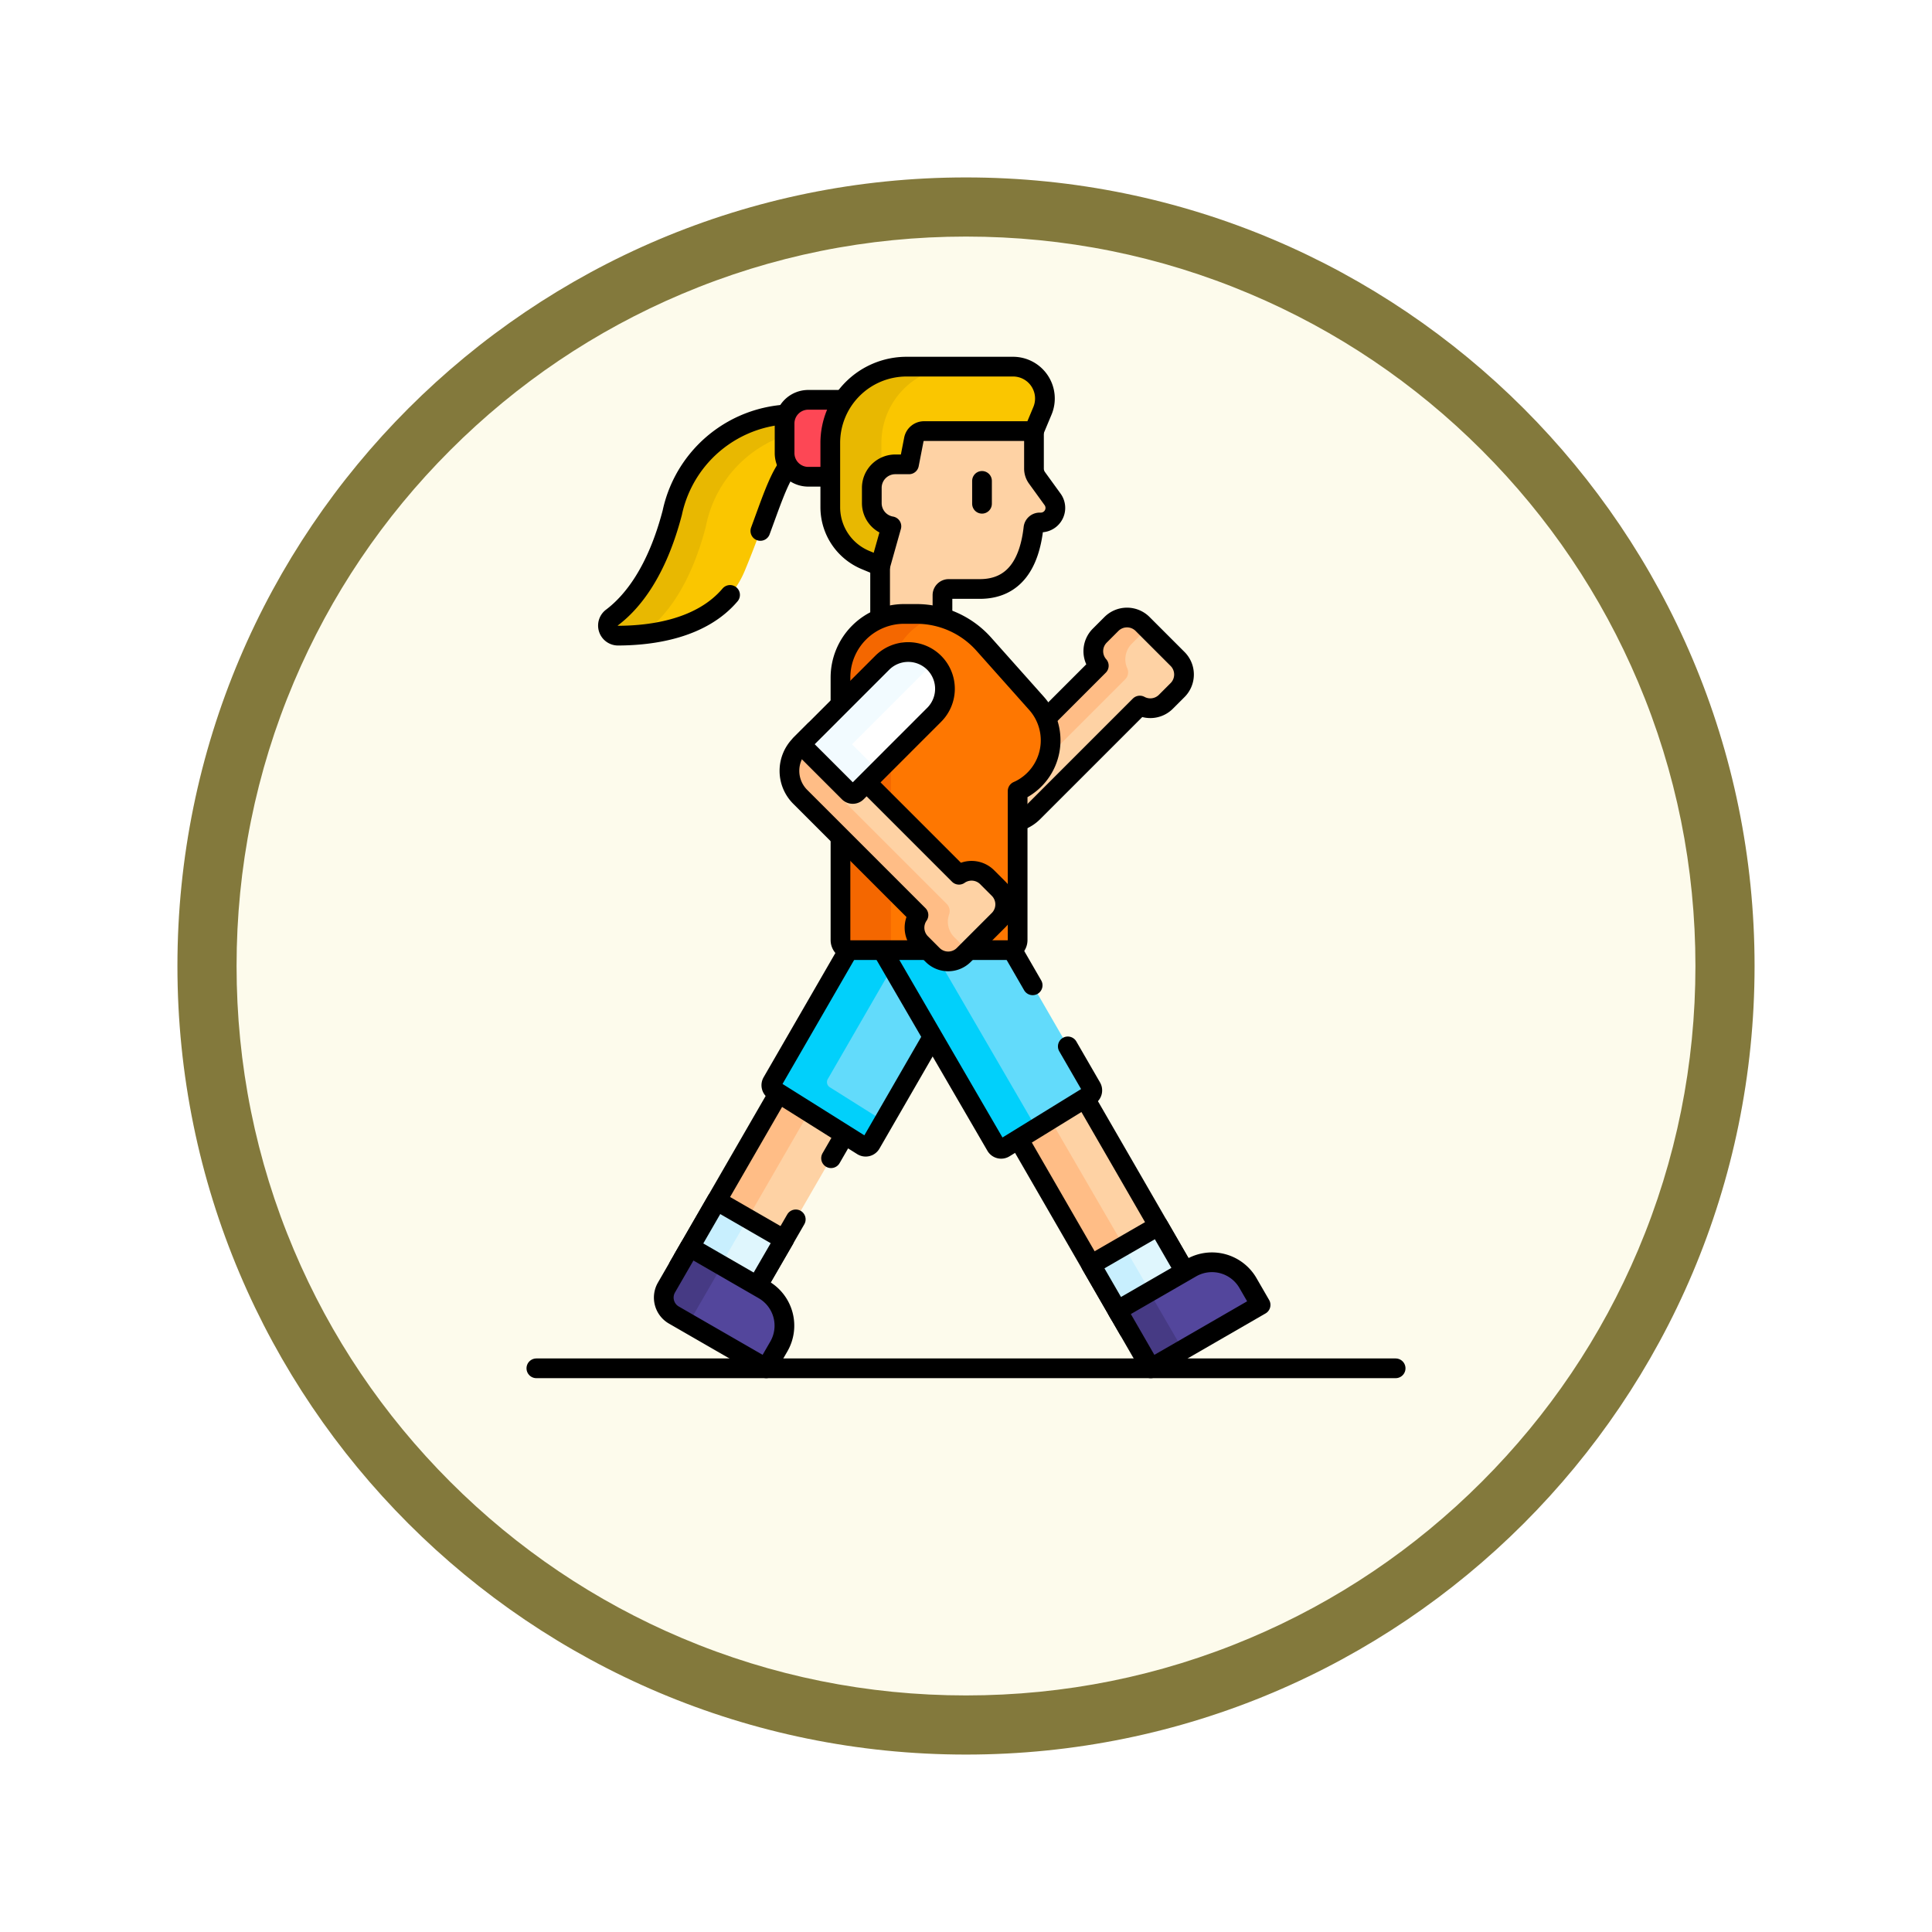 <svg xmlns="http://www.w3.org/2000/svg" xmlns:xlink="http://www.w3.org/1999/xlink" width="98" height="98" viewBox="0 0 98 98">
  <defs>
    <filter id="Path_982547" x="0" y="0" width="98" height="98" filterUnits="userSpaceOnUse">
      <feOffset dy="3" input="SourceAlpha"/>
      <feGaussianBlur stdDeviation="3" result="blur"/>
      <feFlood flood-opacity="0.161"/>
      <feComposite operator="in" in2="blur"/>
      <feComposite in="SourceGraphic"/>
    </filter>
    <clipPath id="clip-path">
      <path id="path8121" d="M0-682.665H48.414v48.414H0Z" transform="translate(0 682.665)"/>
    </clipPath>
    <clipPath id="clip-path-4">
      <path id="path684" d="M0-682.665H52.346v52.346H0Z" transform="translate(0 682.665)"/>
    </clipPath>
  </defs>
  <g id="Group_1208175" data-name="Group 1208175" transform="translate(-191 -2467.014)">
    <g id="Group_1207937" data-name="Group 1207937">
      <g id="Group_1207718" data-name="Group 1207718" transform="translate(0 381.462)">
        <g id="Group_1207712" data-name="Group 1207712">
          <g id="Group_1207285" data-name="Group 1207285" transform="translate(0 344.552)">
            <g id="Group_1206883" data-name="Group 1206883" transform="translate(0 -209)">
              <g id="Group_1204569" data-name="Group 1204569" transform="translate(-81 -1890.336)">
                <g id="Group_1203962" data-name="Group 1203962" transform="translate(281 3846.336)">
                  <g id="Group_1203498" data-name="Group 1203498" transform="translate(0)">
                    <g id="Group_1202589" data-name="Group 1202589">
                      <g id="Group_1172010" data-name="Group 1172010">
                        <g id="Group_1171046" data-name="Group 1171046">
                          <g id="Group_1148525" data-name="Group 1148525">
                            <g transform="matrix(1, 0, 0, 1, -9, -6)" filter="url(#Path_982547)">
                              <g id="Path_982547-2" data-name="Path 982547" transform="translate(9 6)" fill="#fdfbec">
                                <path d="M 40 78.5 C 34.802 78.5 29.76 77.482 25.015 75.475 C 20.43 73.536 16.313 70.76 12.776 67.224 C 9.24 63.687 6.464 59.57 4.525 54.985 C 2.518 50.24 1.5 45.198 1.5 40 C 1.5 34.802 2.518 29.76 4.525 25.015 C 6.464 20.43 9.24 16.313 12.776 12.776 C 16.313 9.24 20.43 6.464 25.015 4.525 C 29.76 2.518 34.802 1.5 40 1.5 C 45.198 1.5 50.24 2.518 54.985 4.525 C 59.57 6.464 63.687 9.24 67.224 12.776 C 70.76 16.313 73.536 20.43 75.475 25.015 C 77.482 29.76 78.5 34.802 78.5 40 C 78.5 45.198 77.482 50.24 75.475 54.985 C 73.536 59.57 70.76 63.687 67.224 67.224 C 63.687 70.76 59.57 73.536 54.985 75.475 C 50.24 77.482 45.198 78.5 40 78.5 Z" stroke="none"/>
                                <path d="M 40 3 C 35.004 3 30.158 3.978 25.599 5.906 C 21.193 7.77 17.236 10.438 13.837 13.837 C 10.438 17.236 7.77 21.193 5.906 25.599 C 3.978 30.158 3 35.004 3 40 C 3 44.996 3.978 49.842 5.906 54.401 C 7.77 58.807 10.438 62.764 13.837 66.163 C 17.236 69.562 21.193 72.23 25.599 74.094 C 30.158 76.022 35.004 77 40 77 C 44.996 77 49.842 76.022 54.401 74.094 C 58.807 72.23 62.764 69.562 66.163 66.163 C 69.562 62.764 72.23 58.807 74.094 54.401 C 76.022 49.842 77 44.996 77 40 C 77 35.004 76.022 30.158 74.094 25.599 C 72.23 21.193 69.562 17.236 66.163 13.837 C 62.764 10.438 58.807 7.77 54.401 5.906 C 49.842 3.978 44.996 3 40 3 M 40 -7.62939453125e-06 C 62.091 -7.62939453125e-06 80 17.909 80 40 C 80 62.091 62.091 80 40 80 C 17.909 80 -7.62939453125e-06 62.091 -7.62939453125e-06 40 C -7.62939453125e-06 17.909 17.909 -7.62939453125e-06 40 -7.62939453125e-06 Z" stroke="none" fill="#83793c"/>
                              </g>
                            </g>
                          </g>
                        </g>
                      </g>
                    </g>
                  </g>
                </g>
              </g>
            </g>
          </g>
          <g id="g8115" transform="translate(215.793 2790.01)">
            <g id="g8117" transform="translate(0 -682.665)">
              <g id="g8119" clip-path="url(#clip-path)">
                <g id="g8125" transform="translate(-33.259 0.709)">
                  <path id="path8127" d="M-338.457-377.826h-25.835v-25.108c5.31-7.679,37.755-5.416,25.835,25.108" transform="translate(364.292 406.667)" fill="#fbdf63"/>
                </g>
                <g id="g8129" transform="translate(-33.259 0.709)">
                  <path id="path8131" d="M-338.457-377.826h-.619c6.164-24.728-15.887-30.6-25.216-24.374v-.734c5.31-7.679,37.755-5.416,25.835,25.108" transform="translate(364.292 406.667)" fill="#f9d11f"/>
                </g>
              </g>
            </g>
            <g id="g8265" transform="translate(0 -682.665)">
              <g id="g8267" clip-path="url(#clip-path)">
                <g id="g8273" transform="translate(-33.259 51.036)">
                  <path id="path8275" d="M-338.457-377.654h-25.835v-25.1c5.31-7.676,37.755-5.413,25.835,25.1" transform="translate(364.292 406.481)" fill="#003343"/>
                </g>
                <g id="g8277" transform="translate(-33.259 51.036)">
                  <path id="path8279" d="M-338.457-377.654h-.619c6.164-24.717-15.887-30.585-25.216-24.362v-.734c5.31-7.676,37.755-5.413,25.835,25.1" transform="translate(364.292 406.481)" fill="#002439"/>
                </g>
              </g>
            </g>
            <g id="g8281" transform="translate(0 -682.665)">
              <g id="g8283" clip-path="url(#clip-path)">
                <g id="g8289" transform="translate(17.066 51.014)">
                  <path id="path8291" d="M-338.457-377.826h-25.835v-25.108c5.31-7.679,37.755-5.416,25.835,25.108" transform="translate(364.292 406.667)" fill="#ff7e50"/>
                </g>
                <g id="g8293" transform="translate(17.066 51.014)">
                  <path id="path8295" d="M-338.457-377.826h-.619c6.164-24.728-15.887-30.6-25.216-24.374v-.734c5.31-7.679,37.755-5.416,25.835,25.108" transform="translate(364.292 406.667)" fill="#ff6247"/>
                </g>
                <g id="g8297" transform="translate(2.941 54.225)">
                  <path id="path8299" d="M-233.028-131.751v15.573h-14.6c-12.2-25.649,14.6-34.273,14.6-15.573" transform="translate(250.816 141.808)" fill="#ffa68a"/>
                </g>
                <g id="g8301" transform="translate(2.941 54.225)">
                  <path id="path8303" d="M-233.028-131.751c-.9-16.1-20.23-9.82-14.176,15.573h-.427c-12.2-25.649,14.6-34.273,14.6-15.573" transform="translate(250.816 141.808)" fill="#ff7e50"/>
                </g>
              </g>
            </g>
          </g>
        </g>
      </g>
      <g id="g678" transform="translate(213.827 3167.507)">
        <g id="g680" transform="translate(0 -682.665)">
          <g id="g682" clip-path="url(#clip-path-4)">
            <g id="g688" transform="translate(8.014 3.199)">
              <path id="path690" d="M-124.516-.6a6.31,6.31,0,0,0-7.08,4.929c-.789,3.018-2.036,4.545-3.054,5.315a.511.511,0,0,0,.3.923c2.1-.006,5.271-.508,6.426-3.28,1.792-4.3,1.7-6,4.122-6.452Z" transform="translate(134.857 0.647)" fill="#fac600"/>
            </g>
            <g id="g692" transform="translate(8.014 3.199)">
              <path id="path694" d="M-22.954-132.567c1.018-.77,2.264-2.3,3.054-5.315a6.119,6.119,0,0,1,5.724-4.957l-.344-.687A6.31,6.31,0,0,0-21.6-138.6c-.789,3.018-2.036,4.545-3.054,5.315a.511.511,0,0,0,.3.923,12.5,12.5,0,0,0,1.268-.067.526.526,0,0,1,.129-.14" transform="translate(24.86 143.576)" fill="#e8b801"/>
            </g>
            <g id="g696" transform="translate(8.014 3.199)">
              <path id="path698" d="M-93.061-71.1c1.044-2.828,1.335-4.052,3.329-4.421l-.717-1.434a6.31,6.31,0,0,0-7.08,4.929c-.789,3.018-2.036,4.545-3.054,5.315a.511.511,0,0,0,.3.923c1.75-.005,4.233-.354,5.685-2.066" transform="translate(100.789 77.004)" fill="none" stroke="#000" stroke-linecap="round" stroke-linejoin="round" stroke-miterlimit="10" stroke-width="1"/>
            </g>
            <g id="g700" transform="translate(16.972 2.454)">
              <path id="path702" d="M-39.356-46.972h-2.074a1.2,1.2,0,0,1-1.195-1.195v-1.512a1.2,1.2,0,0,1,1.195-1.195h2.074Z" transform="translate(42.624 50.873)" fill="#fd4755"/>
            </g>
            <g id="g704" transform="translate(16.972 2.454)">
              <path id="path706" d="M-39.356-46.972h-2.074a1.2,1.2,0,0,1-1.195-1.195v-1.512a1.2,1.2,0,0,1,1.195-1.195h2.074Z" transform="translate(42.624 50.873)" fill="none" stroke="#000" stroke-linecap="round" stroke-linejoin="round" stroke-miterlimit="10" stroke-width="1"/>
            </g>
            <g id="g708" transform="translate(26.215 13.495)">
              <path id="path710" d="M-128.709-25.305l-1.774-1.774a1.117,1.117,0,0,0-1.58,0l-.592.592a1.116,1.116,0,0,0-.049,1.526l-6.693,6.693.734.734a1.862,1.862,0,0,0,2.633,0l5.407-5.407a1.117,1.117,0,0,0,1.322-.192l.592-.592a1.117,1.117,0,0,0,0-1.58" transform="translate(139.398 27.407)" fill="#fed2a4"/>
            </g>
            <g id="g712" transform="translate(26.215 13.495)">
              <path id="path714" d="M-28.342-123.812l-.734-.734,6.415-6.415a.505.505,0,0,0,.1-.565,1.116,1.116,0,0,1,.232-1.239l.593-.593a1.119,1.119,0,0,1,.207-.162l-.247-.247a1.117,1.117,0,0,0-1.58,0l-.592.593A1.117,1.117,0,0,0-24-131.649l-6.693,6.693.734.734a1.859,1.859,0,0,0,1.72.5c-.034-.029-.068-.059-.1-.091" transform="translate(30.696 134.095)" fill="#ffbd86"/>
            </g>
            <g id="g716" transform="translate(26.215 13.495)">
              <path id="path718" d="M-128.709-25.305l-1.774-1.774a1.117,1.117,0,0,0-1.58,0l-.592.592a1.116,1.116,0,0,0-.049,1.526l-6.693,6.693.734.734a1.862,1.862,0,0,0,2.633,0l5.407-5.407a1.117,1.117,0,0,0,1.322-.192l.592-.592A1.117,1.117,0,0,0-128.709-25.305Z" transform="translate(139.398 27.407)" fill="none" stroke="#000" stroke-linecap="round" stroke-linejoin="round" stroke-miterlimit="10" stroke-width="1"/>
            </g>
            <g id="g720" transform="translate(11.599 37.534)">
              <path id="path722" d="M-61.686,0l-5.123,8.873,3.423,1.976,5.05-8.746Z" transform="translate(66.809)" fill="#fed2a4"/>
            </g>
            <g id="g724" transform="translate(11.599 37.534)">
              <path id="path726" d="M-25.3-106.845l4.564-7.905-1.542-.968-5.123,8.873,3.423,1.976.525-.91Z" transform="translate(27.396 115.718)" fill="#ffbd86"/>
            </g>
            <g id="g728" transform="translate(11.599 37.534)">
              <path id="path730" d="M-93.1-40.792l.741-1.284-3.35-2.1-5.123,8.873,3.423,1.976,2.519-4.363" transform="translate(100.829 44.18)" fill="none" stroke="#000" stroke-linecap="round" stroke-linejoin="round" stroke-miterlimit="10" stroke-width="1"/>
            </g>
            <g id="g732" transform="translate(12.164 43.073)">
              <path id="path734" d="M-41.221-52.169l1.36-2.356L-43.284-56.5l-1.36,2.356Z" transform="translate(44.644 56.501)" fill="#dff6fd"/>
            </g>
            <g id="g736" transform="translate(12.164 43.073)">
              <path id="path738" d="M-16.38,0l-1.36,2.356,1.575.91L-14.8.91Z" transform="translate(17.74)" fill="#c8effe"/>
            </g>
            <g id="g740" transform="translate(11.833 43.073)">
              <path id="path742" d="M-1.124-36,2.2-34.083,3.9-37.017.474-38.993l-1.691,2.929A1.025,1.025,0,0,0-1.124-36Z" transform="translate(1.217 38.993)" fill="none" stroke="#000" stroke-linecap="round" stroke-linejoin="round" stroke-miterlimit="10" stroke-width="1"/>
            </g>
            <g id="g744" transform="translate(16.299 30.265)">
              <path id="path746" d="M-119.824-10.187l-1.347-.846h-4.635l-3.927,6.8a.307.307,0,0,0,.1.413l4.48,2.813a.307.307,0,0,0,.429-.106l5-8.662a.307.307,0,0,0-.1-.413" transform="translate(129.775 11.033)" fill="#62dbfb"/>
            </g>
            <g id="g748" transform="translate(16.299 30.265)">
              <path id="path750" d="M-35.68-84.95a.307.307,0,0,1-.1-.413l3.835-6.642h-2.727L-38.6-85.2a.307.307,0,0,0,.1.413l4.48,2.813a.307.307,0,0,0,.429-.106l.659-1.141Z" transform="translate(38.643 92.005)" fill="#01d0fb"/>
            </g>
            <g id="g752" transform="translate(16.299 30.265)">
              <path id="path754" d="M-119.824-10.187l-1.347-.846h-4.635l-3.927,6.8a.307.307,0,0,0,.1.413l4.48,2.813a.307.307,0,0,0,.429-.106l5-8.662A.307.307,0,0,0-119.824-10.187Z" transform="translate(129.775 11.033)" fill="none" stroke="#000" stroke-linecap="round" stroke-linejoin="round" stroke-miterlimit="10" stroke-width="1"/>
            </g>
            <g id="g756" transform="translate(10.844 45.429)">
              <path id="path758" d="M-1.651-24.671-.468-26.72l3.744,2.161a2.109,2.109,0,0,1,.772,2.88l-.64,1.108-4.684-2.7a1.022,1.022,0,0,1-.374-1.4" transform="translate(1.788 26.72)" fill="#53469c"/>
            </g>
            <g id="g760" transform="translate(10.844 45.429)">
              <path id="path762" d="M-15.9,0l-1.183,2.049a1.022,1.022,0,0,0,.374,1.4l.744.43L-14.266.941Z" transform="translate(17.216)" fill="#463a84"/>
            </g>
            <g id="g764" transform="translate(10.844 45.429)">
              <path id="path766" d="M-1.651-24.671-.468-26.72l3.744,2.161a2.109,2.109,0,0,1,.772,2.88l-.64,1.108-4.684-2.7A1.022,1.022,0,0,1-1.651-24.671Z" transform="translate(1.788 26.72)" fill="none" stroke="#000" stroke-linecap="round" stroke-linejoin="round" stroke-miterlimit="10" stroke-width="1"/>
            </g>
            <g id="g768" transform="translate(28.785 37.795)">
              <path id="path770" d="M-40.547,0l-3.367,2.073,5.632,9.754,3.423-1.976Z" transform="translate(43.915)" fill="#fed2a4"/>
            </g>
            <g id="g772" transform="translate(28.785 38.874)">
              <path id="path774" d="M-19.456,0l-1.616.995,5.632,9.754,1.665-.961Z" transform="translate(21.072)" fill="#ffbd86"/>
            </g>
            <g id="g776" transform="translate(28.785 37.795)">
              <path id="path778" d="M-40.547,0l-3.367,2.073,5.632,9.754,3.423-1.976Z" transform="translate(43.915)" fill="none" stroke="#000" stroke-linecap="round" stroke-linejoin="round" stroke-miterlimit="10" stroke-width="1"/>
            </g>
            <g id="g780" transform="translate(32.513 44.349)">
              <path id="path782" d="M-41.221,0l-3.423,1.976,1.449,2.51,3.423-1.976Z" transform="translate(44.644)" fill="#dff6fd"/>
            </g>
            <g id="g784" transform="translate(32.513 45.368)">
              <path id="path786" d="M-19.957,0l-1.657.957,1.449,2.51,1.663-.96Z" transform="translate(21.615)" fill="#c8effe"/>
            </g>
            <g id="g788" transform="translate(32.513 44.349)">
              <path id="path790" d="M-41.221,0l-3.423,1.976,1.449,2.51,3.423-1.976Z" transform="translate(44.644)" fill="none" stroke="#000" stroke-linecap="round" stroke-linejoin="round" stroke-miterlimit="10" stroke-width="1"/>
            </g>
            <g id="g792" transform="translate(21.865 30.265)">
              <path id="path794" d="M-128.565-85.022l-4.077-7.061h-6.6l5.827,10.028a.307.307,0,0,0,.426.107l4.32-2.66a.307.307,0,0,0,.1-.415" transform="translate(139.242 92.082)" fill="#62dbfb"/>
            </g>
            <g id="g796" transform="translate(21.865 30.265)">
              <path id="path798" d="M-30.94,0h-2.569l5.826,10.028a.307.307,0,0,0,.426.107l1.625-1Z" transform="translate(33.509)" fill="#01d0fb"/>
            </g>
            <g id="g800" transform="translate(21.865 30.265)">
              <path id="path802" d="M-92.588-22.707l-1.089-1.886h-6.6l5.826,10.028a.307.307,0,0,0,.426.107l4.32-2.66a.307.307,0,0,0,.1-.414l-1.2-2.076" transform="translate(100.277 24.593)" fill="none" stroke="#000" stroke-linecap="round" stroke-linejoin="round" stroke-miterlimit="10" stroke-width="1"/>
            </g>
            <g id="g804" transform="translate(33.852 46.201)">
              <path id="path806" d="M-20.4-64.764-22.093-67.7l3.744-2.161a2.109,2.109,0,0,1,2.88.772l.64,1.108Z" transform="translate(22.093 70.143)" fill="#53469c"/>
            </g>
            <g id="g808" transform="translate(33.852 47.71)">
              <path id="path810" d="M-19.5,0-21.12.935l1.694,2.934L-17.8,2.93Z" transform="translate(21.12)" fill="#463a84"/>
            </g>
            <g id="g812" transform="translate(33.852 46.201)">
              <path id="path814" d="M-20.4-64.764-22.093-67.7l3.744-2.161a2.109,2.109,0,0,1,2.88.772l.64,1.108Z" transform="translate(22.093 70.143)" fill="none" stroke="#000" stroke-linecap="round" stroke-linejoin="round" stroke-miterlimit="10" stroke-width="1"/>
            </g>
            <g id="g816" transform="translate(21.295 3.933)">
              <path id="path818" d="M-111.627-42.991l-.792-1.094a.8.8,0,0,1-.152-.47v-1.9l-.248-.1h-5.327a.631.631,0,0,0-.618.509l-.229,1.178h-.609A1.3,1.3,0,0,0-120.9-43.58v.778a1.289,1.289,0,0,0,.968,1.252l-.511,1.805.067.139v2.774a3.108,3.108,0,0,1,1.218-.247h.623a4.47,4.47,0,0,1,1.322.2V-38.13a.316.316,0,0,1,.316-.316h1.575c1.791,0,2.527-1.35,2.724-3.088a.318.318,0,0,1,.314-.286h.056a.738.738,0,0,0,.6-1.171" transform="translate(120.897 46.561)" fill="#fed2a4"/>
            </g>
            <g id="g820" transform="translate(21.295 3.933)">
              <path id="path822" d="M-111.627-42.991l-.792-1.094a.8.8,0,0,1-.152-.47v-1.9l-.248-.1h-5.327a.631.631,0,0,0-.618.509l-.229,1.178h-.609A1.3,1.3,0,0,0-120.9-43.58v.778a1.289,1.289,0,0,0,.968,1.252l-.511,1.805.067.139v2.774a3.108,3.108,0,0,1,1.218-.247h.623a4.47,4.47,0,0,1,1.322.2V-38.13a.316.316,0,0,1,.316-.316h1.575c1.791,0,2.527-1.35,2.724-3.088a.318.318,0,0,1,.314-.286h.056A.738.738,0,0,0-111.627-42.991Z" transform="translate(120.897 46.561)" fill="none" stroke="#000" stroke-linecap="round" stroke-linejoin="round" stroke-miterlimit="10" stroke-width="1"/>
            </g>
            <g id="g824" transform="translate(19.809 13.313)">
              <path id="path826" d="M-46.374,0H-47a3.228,3.228,0,0,0-3.228,3.228V16.543a.511.511,0,0,0,.511.511h7.964a.511.511,0,0,0,.511-.511V8.986q.066-.029.13-.06a2.818,2.818,0,0,0,.819-4.4l-2.665-2.992A4.578,4.578,0,0,0-46.374,0" transform="translate(50.225)" fill="#fe7701"/>
            </g>
            <g id="g828" transform="translate(19.809 13.313)">
              <path id="path830" d="M-30.777-199.2v-13.314a3.229,3.229,0,0,1,2.345-3.1,4.576,4.576,0,0,0-1.05-.123H-30.1a3.228,3.228,0,0,0-3.228,3.228V-199.2a.511.511,0,0,0,.511.511h2.556a.511.511,0,0,1-.511-.511" transform="translate(33.333 215.739)" fill="#f46700"/>
            </g>
            <g id="g832" transform="translate(19.809 13.313)">
              <path id="path834" d="M-46.374,0H-47a3.228,3.228,0,0,0-3.228,3.228V16.543a.511.511,0,0,0,.511.511h7.964a.511.511,0,0,0,.511-.511V8.986q.066-.029.13-.06a2.818,2.818,0,0,0,.819-4.4l-2.665-2.992A4.578,4.578,0,0,0-46.374,0Z" transform="translate(50.225)" fill="none" stroke="#000" stroke-linecap="round" stroke-linejoin="round" stroke-miterlimit="10" stroke-width="1"/>
            </g>
            <g id="g836" transform="translate(26.985 6.565)">
              <path id="path838" d="M0,0V1.16" fill="none" stroke="#000" stroke-linecap="round" stroke-linejoin="round" stroke-miterlimit="10" stroke-width="1"/>
            </g>
            <g id="g840" transform="translate(19.289 0.767)">
              <path id="path842" d="M0-46.589v3.262a2.9,2.9,0,0,0,1.787,2.68l.744.31L3.1-42.358a1.192,1.192,0,0,1-.994-1.175v-.778A1.192,1.192,0,0,1,3.3-45.5h.693l.246-1.261a.527.527,0,0,1,.517-.426h5.575l.43-1.027a1.616,1.616,0,0,0-1.491-2.242h-5.4A3.869,3.869,0,0,0,0-46.589" transform="translate(0 50.459)" fill="#fac600"/>
            </g>
            <g id="g844" transform="translate(19.289 0.767)">
              <path id="path846" d="M-32.655-95.864a1.19,1.19,0,0,1-.6-1.035v-.778a1.189,1.189,0,0,1,.482-.956v-1.323a3.869,3.869,0,0,1,3.869-3.869H-31.5a3.869,3.869,0,0,0-3.869,3.869v3.262a2.9,2.9,0,0,0,1.787,2.68l.744.31.44-1.554a2.906,2.906,0,0,1-.259-.606" transform="translate(35.367 103.825)" fill="#e8b801"/>
            </g>
            <g id="g848" transform="translate(19.289 0.767)">
              <path id="path850" d="M0-46.589v3.262a2.9,2.9,0,0,0,1.787,2.68l.744.31L3.1-42.358a1.192,1.192,0,0,1-.994-1.175v-.778A1.192,1.192,0,0,1,3.3-45.5h.693l.246-1.261a.527.527,0,0,1,.517-.426h5.575l.43-1.027a1.616,1.616,0,0,0-1.491-2.242h-5.4A3.869,3.869,0,0,0,0-46.589Z" transform="translate(0 50.459)" fill="none" stroke="#000" stroke-linecap="round" stroke-linejoin="round" stroke-miterlimit="10" stroke-width="1"/>
            </g>
            <g id="g852" transform="translate(17.216 19.225)">
              <path id="path854" d="M-127.9-96.8l-.592-.592a1.117,1.117,0,0,0-1.429-.126l-7.321-7.321-.734.734a1.862,1.862,0,0,0,0,2.633l6,6a1.117,1.117,0,0,0,.126,1.429l.592.593a1.117,1.117,0,0,0,1.58,0l1.774-1.774a1.117,1.117,0,0,0,0-1.58" transform="translate(138.522 104.836)" fill="#fed2a4"/>
            </g>
            <g id="g856" transform="translate(17.216 19.225)">
              <path id="path858" d="M-107.846-133.441l-.592-.593a1.116,1.116,0,0,1-.264-1.158.511.511,0,0,0-.12-.53l-5.745-5.745a1.863,1.863,0,0,1-.239-2.341l-.716-.716-.734.734a1.862,1.862,0,0,0,0,2.633l6,6a1.117,1.117,0,0,0,.126,1.429l.592.592a1.117,1.117,0,0,0,1.58,0l.217-.217a1.131,1.131,0,0,1-.109-.094" transform="translate(116.802 144.522)" fill="#ffbd86"/>
            </g>
            <g id="g860" transform="translate(17.216 19.225)">
              <path id="path862" d="M-127.9-96.8l-.592-.592a1.117,1.117,0,0,0-1.429-.126l-7.321-7.321-.734.734a1.862,1.862,0,0,0,0,2.633l6,6a1.117,1.117,0,0,0,.126,1.429l.592.593a1.117,1.117,0,0,0,1.58,0l1.774-1.774A1.117,1.117,0,0,0-127.9-96.8Z" transform="translate(138.522 104.836)" fill="none" stroke="#000" stroke-linecap="round" stroke-linejoin="round" stroke-miterlimit="10" stroke-width="1"/>
            </g>
            <g id="g864" transform="translate(17.792 15.251)">
              <path id="path866" d="M-34.131-85.7l3.934-3.934a1.865,1.865,0,0,0,0-2.637,1.865,1.865,0,0,0-2.637,0l-4.131,4.131,2.439,2.439a.279.279,0,0,0,.4,0" transform="translate(36.965 92.812)" fill="#fff"/>
            </g>
            <g id="g868" transform="translate(17.792 15.252)">
              <path id="path870" d="M-31.31-56.316l4.131-4.131.018-.017a1.864,1.864,0,0,0-2.619.017l-4.131,4.131,2.439,2.439a.279.279,0,0,0,.4,0l1.1-1.1Z" transform="translate(33.911 60.992)" fill="#f2fbff"/>
            </g>
            <g id="g872" transform="translate(17.792 15.251)">
              <path id="path874" d="M-34.131-85.7l3.934-3.934a1.865,1.865,0,0,0,0-2.637,1.865,1.865,0,0,0-2.637,0l-4.131,4.131,2.439,2.439A.279.279,0,0,0-34.131-85.7Z" transform="translate(36.965 92.812)" fill="none" stroke="#000" stroke-linecap="round" stroke-linejoin="round" stroke-miterlimit="10" stroke-width="1"/>
            </g>
            <g id="g876" transform="translate(4.38 51.579)">
              <path id="path878" d="M0,0H43.586" fill="none" stroke="#000" stroke-linecap="round" stroke-linejoin="round" stroke-miterlimit="10" stroke-width="1"/>
            </g>
          </g>
        </g>
      </g>
    </g>
  </g>
</svg>
